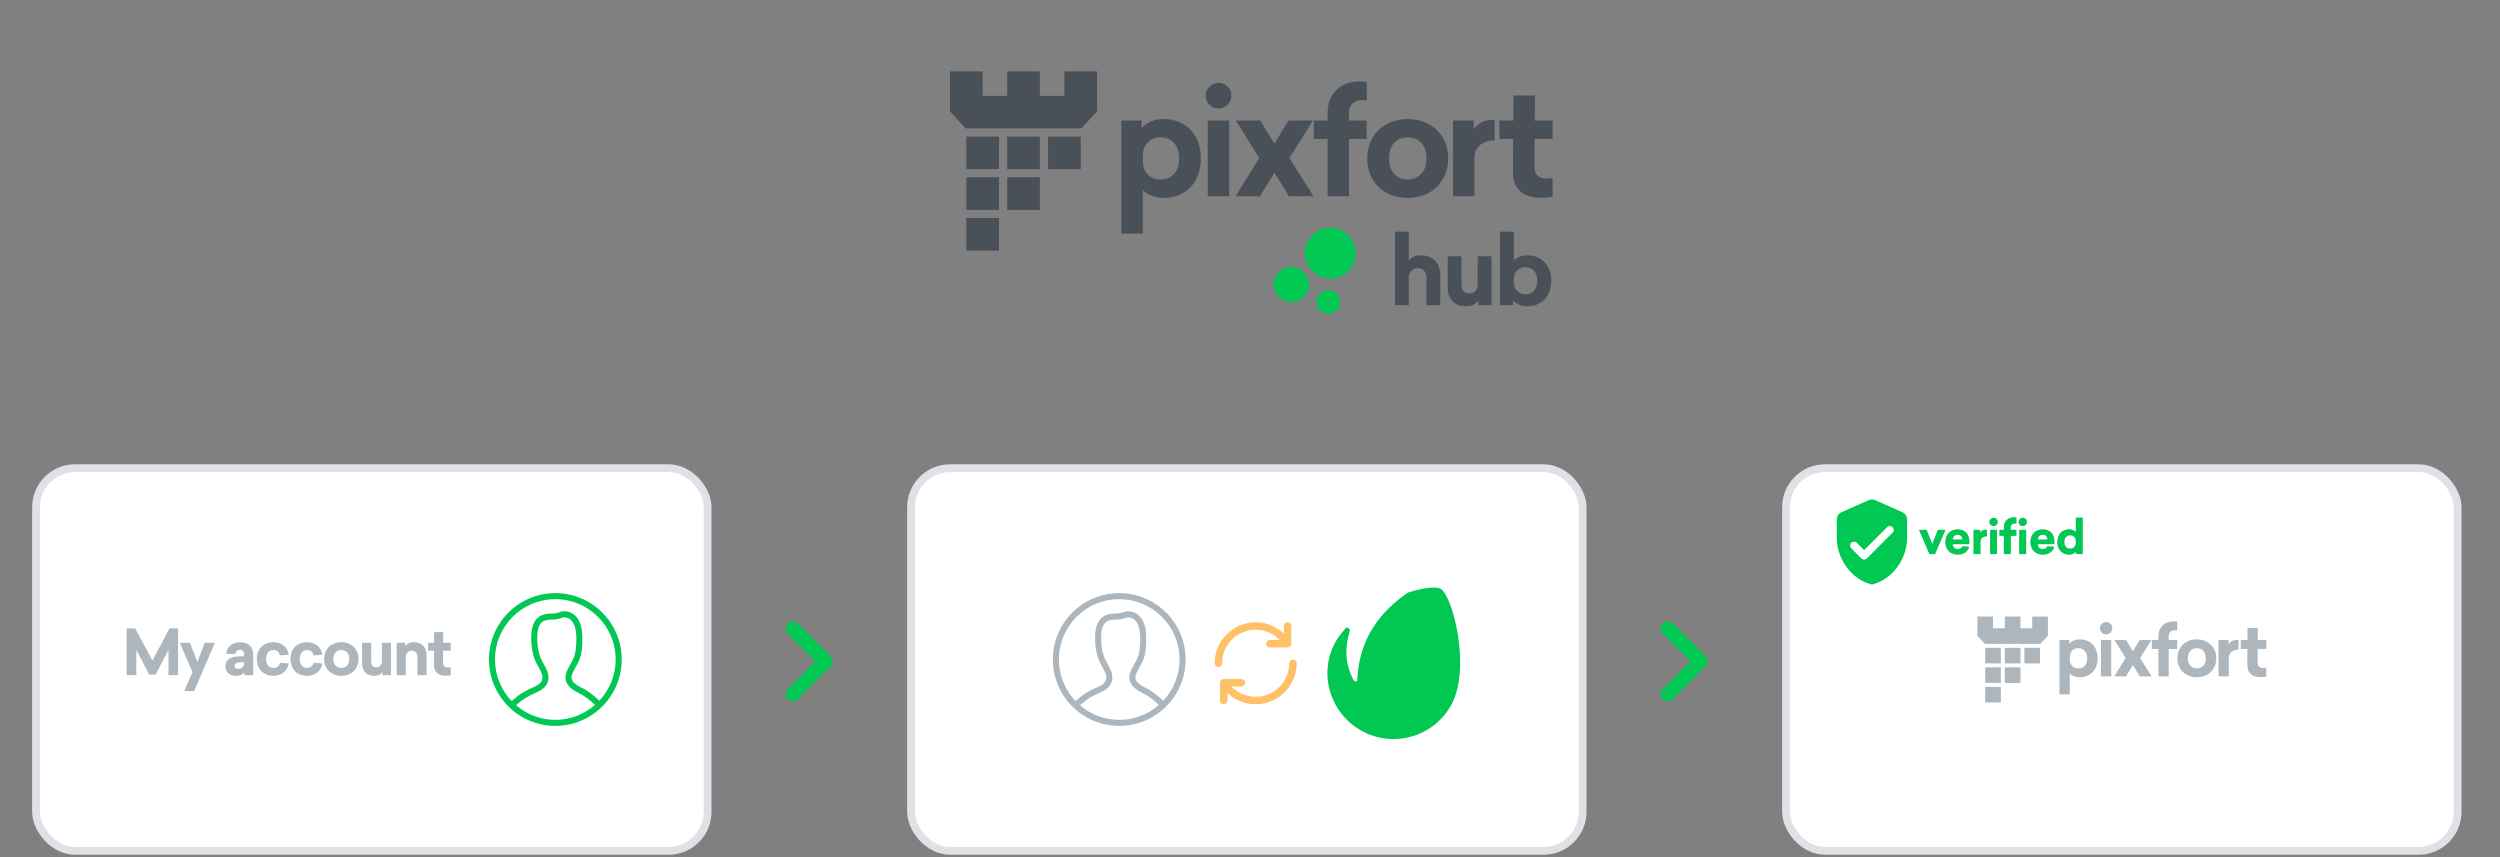 <?xml version="1.0" encoding="UTF-8"?>
<svg width="700px" height="240px" viewBox="0 0 700 240" version="1.1" xmlns="http://www.w3.org/2000/svg" xmlns:xlink="http://www.w3.org/1999/xlink">
    <rect x="0" y="0" width="700" height="240" fill="#808080" stroke="none"/>
    <title>Artboard</title>
    <defs>
        <path d="M42.79,25.145 L45.715,18.362 L43.603,18.362 L42.029,22.35 L40.441,18.362 L38.329,18.362 L41.255,25.145 L42.79,25.145 Z M49.213,25.289 C49.606,25.289 49.98,25.234 50.334,25.125 C50.689,25.016 51.003,24.863 51.279,24.666 C51.554,24.469 51.784,24.237 51.968,23.971 C52.151,23.704 52.274,23.409 52.335,23.085 L52.335,23.085 L50.407,22.993 C50.337,23.229 50.194,23.413 49.98,23.544 C49.766,23.675 49.493,23.741 49.16,23.741 C48.723,23.741 48.382,23.616 48.137,23.367 C47.892,23.118 47.761,22.783 47.743,22.363 L47.743,22.363 L52.401,22.363 L52.401,21.603 C52.401,21.078 52.324,20.606 52.171,20.186 C52.018,19.766 51.799,19.412 51.515,19.123 C51.231,18.834 50.89,18.614 50.492,18.461 C50.094,18.308 49.65,18.231 49.16,18.231 C48.653,18.231 48.189,18.312 47.77,18.474 C47.35,18.635 46.987,18.869 46.681,19.176 C46.375,19.482 46.136,19.851 45.966,20.284 C45.795,20.717 45.71,21.209 45.71,21.76 C45.71,22.302 45.795,22.792 45.966,23.229 C46.136,23.667 46.375,24.038 46.681,24.344 C46.987,24.651 47.356,24.885 47.789,25.046 C48.222,25.208 48.697,25.289 49.213,25.289 Z M50.472,21.091 L47.743,21.091 C47.77,20.654 47.907,20.317 48.157,20.081 C48.406,19.845 48.736,19.727 49.147,19.727 C49.584,19.727 49.91,19.849 50.124,20.094 C50.339,20.339 50.455,20.671 50.472,21.091 L50.472,21.091 Z M55.518,25.145 L55.518,21.708 C55.518,21.235 55.679,20.857 56.003,20.573 C56.327,20.288 56.764,20.146 57.315,20.146 L57.315,20.146 L57.315,18.297 C56.79,18.297 56.386,18.38 56.101,18.546 C55.817,18.712 55.601,18.909 55.452,19.136 L55.452,19.136 L55.452,18.362 L53.602,18.362 L53.602,25.145 L55.518,25.145 Z M59.199,17.286 C59.522,17.286 59.796,17.175 60.019,16.952 C60.242,16.729 60.353,16.46 60.353,16.145 C60.353,15.821 60.242,15.548 60.019,15.325 C59.796,15.102 59.522,14.991 59.199,14.991 C59.041,14.991 58.895,15.021 58.759,15.082 C58.624,15.144 58.503,15.227 58.398,15.332 C58.294,15.437 58.21,15.559 58.149,15.699 C58.088,15.839 58.057,15.988 58.057,16.145 C58.057,16.46 58.167,16.729 58.385,16.952 C58.604,17.175 58.875,17.286 59.199,17.286 Z M60.156,25.145 L60.156,18.362 L58.241,18.362 L58.241,25.145 L60.156,25.145 Z M63.995,25.145 L63.995,20.015 L65.569,20.015 L65.569,18.362 L63.995,18.362 L63.995,17.614 C63.995,17.291 64.102,17.031 64.316,16.834 C64.531,16.637 64.804,16.539 65.136,16.539 C65.233,16.539 65.316,16.541 65.386,16.545 C65.456,16.55 65.521,16.556 65.582,16.565 L65.582,16.565 L65.582,14.912 C65.486,14.894 65.388,14.883 65.287,14.879 C65.187,14.875 65.062,14.873 64.913,14.873 C64.485,14.873 64.098,14.938 63.752,15.069 C63.407,15.201 63.112,15.389 62.867,15.633 C62.622,15.878 62.432,16.171 62.296,16.512 C62.16,16.854 62.093,17.238 62.093,17.667 L62.093,17.667 L62.093,18.362 L60.86,18.362 L60.86,20.015 L62.093,20.015 L62.093,25.145 L63.995,25.145 Z M67.361,17.286 C67.685,17.286 67.958,17.175 68.181,16.952 C68.404,16.729 68.516,16.46 68.516,16.145 C68.516,15.821 68.404,15.548 68.181,15.325 C67.958,15.102 67.685,14.991 67.361,14.991 C67.204,14.991 67.057,15.021 66.922,15.082 C66.786,15.144 66.666,15.227 66.561,15.332 C66.456,15.437 66.373,15.559 66.312,15.699 C66.25,15.839 66.22,15.988 66.22,16.145 C66.22,16.46 66.329,16.729 66.548,16.952 C66.767,17.175 67.038,17.286 67.361,17.286 Z M68.319,25.145 L68.319,18.362 L66.404,18.362 L66.404,25.145 L68.319,25.145 Z M73.036,25.289 C73.43,25.289 73.804,25.234 74.158,25.125 C74.512,25.016 74.827,24.863 75.103,24.666 C75.378,24.469 75.608,24.237 75.791,23.971 C75.975,23.704 76.098,23.409 76.159,23.085 L76.159,23.085 L74.23,22.993 C74.16,23.229 74.018,23.413 73.804,23.544 C73.59,23.675 73.316,23.741 72.984,23.741 C72.547,23.741 72.206,23.616 71.961,23.367 C71.716,23.118 71.585,22.783 71.567,22.363 L71.567,22.363 L76.224,22.363 L76.224,21.603 C76.224,21.078 76.148,20.606 75.995,20.186 C75.842,19.766 75.623,19.412 75.339,19.123 C75.055,18.834 74.713,18.614 74.316,18.461 C73.918,18.308 73.474,18.231 72.984,18.231 C72.477,18.231 72.013,18.312 71.593,18.474 C71.174,18.635 70.811,18.869 70.504,19.176 C70.198,19.482 69.96,19.851 69.789,20.284 C69.619,20.717 69.534,21.209 69.534,21.76 C69.534,22.302 69.619,22.792 69.789,23.229 C69.96,23.667 70.198,24.038 70.504,24.344 C70.811,24.651 71.18,24.885 71.613,25.046 C72.046,25.208 72.52,25.289 73.036,25.289 Z M74.296,21.091 L71.567,21.091 C71.593,20.654 71.731,20.317 71.98,20.081 C72.23,19.845 72.56,19.727 72.971,19.727 C73.408,19.727 73.734,19.849 73.948,20.094 C74.162,20.339 74.278,20.671 74.296,21.091 L74.296,21.091 Z M80.325,25.289 C80.806,25.289 81.22,25.206 81.565,25.04 C81.91,24.874 82.171,24.677 82.346,24.449 L82.346,24.449 L82.346,25.145 L84.143,25.145 L84.143,14.951 L82.241,14.951 L82.241,18.953 C82.066,18.751 81.814,18.581 81.486,18.441 C81.158,18.301 80.771,18.231 80.325,18.231 C79.844,18.231 79.405,18.314 79.007,18.48 C78.609,18.646 78.266,18.885 77.977,19.195 C77.688,19.506 77.463,19.877 77.301,20.31 C77.14,20.743 77.059,21.226 77.059,21.76 C77.059,22.294 77.14,22.777 77.301,23.21 C77.463,23.643 77.688,24.014 77.977,24.325 C78.266,24.635 78.609,24.874 79.007,25.04 C79.405,25.206 79.844,25.289 80.325,25.289 Z M80.64,23.636 C80.159,23.636 79.766,23.474 79.459,23.151 C79.153,22.827 79,22.363 79,21.76 C79,21.157 79.153,20.691 79.459,20.363 C79.766,20.035 80.159,19.871 80.64,19.871 C81.112,19.871 81.497,20.022 81.795,20.323 C82.092,20.625 82.241,21.052 82.241,21.603 L82.241,21.603 L82.241,21.904 C82.241,22.455 82.092,22.882 81.795,23.183 C81.497,23.485 81.112,23.636 80.64,23.636 Z" id="path-1"></path>
    </defs>
    <g id="Artboard" stroke="none" stroke-width="1" fill="none" fill-rule="evenodd">
        <g id="Group-2" transform="translate(499, 130)"></g>
        <g id="pf-hub" transform="translate(266, 20)" fill-rule="nonzero">
            <g id="Group" transform="translate(90.42, 43.32)">
                <path d="M38.028,22.142 L38.028,14.536 C38.028,13.706 38.258,13.039 38.717,12.535 C39.177,12.032 39.795,11.78 40.572,11.78 C41.314,11.78 41.902,12.014 42.335,12.482 C42.768,12.95 42.984,13.626 42.984,14.509 L42.984,14.509 L42.984,22.142 L46.853,22.142 L46.853,13.767 C46.853,12.884 46.721,12.093 46.456,11.396 C46.191,10.698 45.824,10.11 45.356,9.633 C44.888,9.156 44.327,8.794 43.673,8.547 C43.019,8.299 42.295,8.176 41.5,8.176 C40.599,8.176 39.87,8.321 39.314,8.613 C38.757,8.904 38.329,9.236 38.028,9.607 L38.028,9.607 L38.028,1.55 L34.159,1.55 L34.159,22.142 L38.028,22.142 Z M53.993,22.433 C54.965,22.433 55.734,22.261 56.299,21.916 C56.864,21.572 57.28,21.188 57.545,20.764 L57.545,20.764 L57.545,22.142 L61.202,22.142 L61.202,8.441 L57.333,8.441 L57.333,16.179 C57.333,16.956 57.129,17.592 56.723,18.087 C56.317,18.582 55.742,18.829 55,18.829 C54.241,18.829 53.684,18.608 53.331,18.167 C52.977,17.725 52.801,17.08 52.801,16.232 L52.801,16.232 L52.801,8.441 L48.932,8.441 L48.932,17.054 C48.932,18.732 49.378,20.048 50.27,21.002 C51.162,21.956 52.403,22.433 53.993,22.433 Z M71.31,22.433 C72.282,22.433 73.174,22.265 73.987,21.93 C74.799,21.594 75.497,21.113 76.08,20.485 C76.663,19.858 77.118,19.107 77.445,18.233 C77.772,17.358 77.935,16.382 77.935,15.304 C77.935,14.227 77.772,13.251 77.445,12.376 C77.118,11.502 76.663,10.751 76.08,10.123 C75.497,9.496 74.799,9.015 73.987,8.679 C73.174,8.344 72.282,8.176 71.31,8.176 C70.427,8.176 69.654,8.317 68.991,8.6 C68.329,8.882 67.821,9.227 67.467,9.633 L67.467,9.633 L67.467,1.55 L63.598,1.55 L63.598,22.142 L67.255,22.142 L67.255,20.737 C67.609,21.197 68.134,21.594 68.832,21.93 C69.53,22.265 70.356,22.433 71.31,22.433 Z M70.7,19.094 C69.746,19.094 68.969,18.789 68.368,18.18 C67.768,17.57 67.467,16.709 67.467,15.596 L67.467,15.596 L67.467,14.986 C67.467,13.873 67.768,13.012 68.368,12.403 C68.969,11.793 69.746,11.488 70.7,11.488 C71.672,11.488 72.467,11.82 73.086,12.482 C73.704,13.145 74.013,14.085 74.013,15.304 C74.013,16.524 73.704,17.46 73.086,18.114 C72.467,18.767 71.672,19.094 70.7,19.094 Z" id="Shape" fill="#495057"></path>
                <g transform="translate(0.233, 0.456)" fill="#00C853" id="Oval">
                    <circle cx="4.925" cy="15.869" r="4.925"></circle>
                    <circle cx="15.322" cy="20.794" r="3.283"></circle>
                    <circle cx="15.869" cy="7.114" r="7.114"></circle>
                </g>
            </g>
            <path d="M4.576,41.04 L13.728,41.04 L13.728,50.16 L4.576,50.16 L4.576,41.04 Z M4.576,29.64 L13.728,29.64 L13.728,38.76 L4.576,38.76 L4.576,29.64 Z M16.016,29.64 L25.168,29.64 L25.168,38.76 L16.016,38.76 L16.016,29.64 Z M4.576,18.24 L13.728,18.24 L13.728,27.36 L4.576,27.36 L4.576,18.24 Z M16.016,18.24 L25.168,18.24 L25.168,27.36 L16.016,27.36 L16.016,18.24 Z M27.455,18.24 L36.607,18.24 L36.607,27.36 L27.455,27.36 L27.455,18.24 Z M0,0 L9.152,0 L9.152,6.84 L16.016,6.84 L16.016,0 L25.168,0 L25.168,6.84 L32.031,6.84 L32.031,0 L41.183,0 L41.183,11.188 L36.771,15.96 L4.412,15.96 L0,11.19 L0,0 Z M59.946,13.332 C61.456,13.332 62.843,13.599 64.105,14.132 C65.368,14.666 66.453,15.411 67.359,16.369 C68.265,17.326 68.972,18.482 69.48,19.837 C69.988,21.191 70.242,22.703 70.242,24.372 C70.242,26.041 69.988,27.552 69.48,28.907 C68.972,30.261 68.265,31.424 67.359,32.395 C66.453,33.366 65.368,34.112 64.105,34.632 C62.843,35.152 61.456,35.411 59.946,35.411 C58.573,35.411 57.372,35.193 56.342,34.755 C55.313,34.317 54.524,33.784 53.974,33.154 L53.974,45.425 L47.962,45.425 L47.962,13.742 L53.645,13.742 L53.645,15.958 C54.194,15.22 55.011,14.597 56.095,14.091 C57.18,13.585 58.463,13.332 59.946,13.332 Z M58.999,18.462 C57.516,18.462 56.308,18.934 55.375,19.878 C54.441,20.822 53.974,22.156 53.974,23.879 L53.974,24.864 C53.974,26.588 54.441,27.922 55.375,28.866 C56.308,29.809 57.516,30.281 58.999,30.281 C60.509,30.281 61.744,29.768 62.705,28.742 C63.666,27.716 64.147,26.26 64.147,24.372 C64.147,22.484 63.666,21.027 62.705,20.001 C61.744,18.975 60.509,18.462 58.999,18.462 Z M75.165,3.195 C76.181,3.195 77.039,3.544 77.739,4.242 C78.44,4.939 78.79,5.794 78.79,6.807 C78.79,7.792 78.44,8.633 77.739,9.331 C77.039,10.028 76.181,10.377 75.165,10.377 C74.15,10.377 73.298,10.028 72.612,9.331 C71.926,8.633 71.583,7.792 71.583,6.807 C71.583,6.314 71.679,5.849 71.871,5.411 C72.063,4.973 72.324,4.59 72.653,4.262 C72.983,3.934 73.36,3.674 73.786,3.482 C74.211,3.291 74.671,3.195 75.165,3.195 Z M72.159,34.96 L72.159,13.742 L78.172,13.742 L78.172,34.96 L72.159,34.96 Z M101.784,34.96 L94.906,34.96 L90.829,28.353 L86.793,34.96 L79.956,34.96 L86.587,24.249 L80.039,13.742 L86.875,13.742 L90.829,20.227 L94.782,13.742 L101.619,13.742 L95.03,24.249 L101.784,34.96 Z M114.596,2.826 C115.063,2.826 115.454,2.833 115.77,2.846 C116.086,2.86 116.394,2.894 116.696,2.949 L116.696,8.12 C116.504,8.092 116.298,8.072 116.079,8.058 C115.859,8.045 115.598,8.038 115.296,8.038 C114.253,8.038 113.395,8.346 112.722,8.961 C112.05,9.577 111.713,10.391 111.713,11.403 L111.713,13.742 L116.655,13.742 L116.655,18.913 L111.713,18.913 L111.713,34.96 L105.742,34.96 L105.742,18.913 L101.87,18.913 L101.87,13.742 L105.742,13.742 L105.742,11.567 C105.742,10.227 105.954,9.023 106.38,7.956 C106.806,6.889 107.403,5.972 108.172,5.206 C108.94,4.44 109.867,3.852 110.951,3.441 C112.036,3.031 113.251,2.826 114.596,2.826 Z M128.164,13.332 C129.784,13.332 131.287,13.592 132.673,14.112 C134.06,14.632 135.254,15.377 136.256,16.348 C137.258,17.32 138.048,18.482 138.624,19.837 C139.201,21.191 139.489,22.703 139.489,24.372 C139.489,26.041 139.201,27.552 138.624,28.907 C138.048,30.261 137.258,31.424 136.256,32.395 C135.254,33.366 134.06,34.112 132.673,34.632 C131.287,35.152 129.784,35.411 128.164,35.411 C126.544,35.411 125.041,35.152 123.654,34.632 C122.268,34.112 121.066,33.366 120.051,32.395 C119.035,31.424 118.245,30.261 117.683,28.907 C117.12,27.552 116.838,26.041 116.838,24.372 C116.838,22.703 117.12,21.191 117.683,19.837 C118.245,18.482 119.035,17.32 120.051,16.348 C121.066,15.377 122.268,14.632 123.654,14.112 C125.041,13.592 126.544,13.332 128.164,13.332 Z M128.164,18.462 C126.599,18.462 125.336,18.975 124.375,20.001 C123.414,21.027 122.933,22.484 122.933,24.372 C122.933,26.232 123.414,27.675 124.375,28.701 C125.336,29.727 126.599,30.24 128.164,30.24 C129.729,30.24 130.992,29.727 131.953,28.701 C132.913,27.675 133.394,26.232 133.394,24.372 C133.394,22.484 132.913,21.027 131.953,20.001 C130.992,18.975 129.729,18.462 128.164,18.462 Z M152.489,19.324 C150.76,19.324 149.387,19.768 148.371,20.658 C147.355,21.547 146.847,22.73 146.847,24.208 L146.847,34.96 L140.834,34.96 L140.834,13.742 L146.641,13.742 L146.641,16.164 C147.108,15.452 147.787,14.837 148.68,14.317 C149.572,13.797 150.842,13.537 152.489,13.537 L152.489,19.324 Z M163.654,26.793 C163.654,27.97 163.977,28.797 164.622,29.276 C165.267,29.755 166.016,29.994 166.867,29.994 C167.306,29.994 167.67,29.974 167.958,29.933 C168.246,29.892 168.5,29.844 168.72,29.789 L168.72,35.124 C168.281,35.179 167.821,35.234 167.34,35.288 C166.86,35.343 166.208,35.37 165.384,35.37 C164.231,35.37 163.174,35.227 162.213,34.939 C161.252,34.652 160.435,34.221 159.763,33.647 C159.09,33.072 158.568,32.333 158.198,31.431 C157.827,30.528 157.642,29.461 157.642,28.229 L157.683,18.913 L153.812,18.913 L153.812,13.742 L157.724,13.742 L157.765,6.724 L163.778,6.724 L163.737,13.742 L168.72,13.742 L168.72,18.913 L163.696,18.913 L163.654,26.793 Z" id="Shape" fill="#495057"></path>
        </g>
        <g id="how-1" transform="translate(9, 130)" fill-rule="nonzero">
            <g id="envato-card" fill="#FFFFFF" stroke="#DEE2E6" stroke-width="2.186">
                <rect id="Rectangle" x="1.093" y="1.093" width="188.039" height="107.138" rx="10.932"></rect>
            </g>
            <path d="M29.168,59.035 L29.168,51.969 L32.789,58.895 L34.573,58.895 L38.176,51.969 L38.176,59.035 L40.852,59.035 L40.852,45.951 L38.474,45.951 L33.681,54.942 L28.853,45.951 L26.457,45.951 L26.457,59.035 L29.168,59.035 Z M45.373,63.496 L51.163,49.992 L48.329,49.992 L46.265,55.38 L44.183,49.992 L41.367,49.992 L44.901,58.231 L42.592,63.496 L45.373,63.496 Z M57.125,59.228 C57.65,59.228 58.102,59.14 58.481,58.965 C58.86,58.79 59.177,58.569 59.434,58.301 L59.434,58.301 L59.434,59.035 L61.9,59.035 L61.9,53.455 C61.9,52.254 61.58,51.348 60.938,50.735 C60.297,50.123 59.364,49.817 58.14,49.817 C57.556,49.817 57.032,49.91 56.565,50.097 C56.099,50.284 55.702,50.531 55.376,50.84 C55.049,51.149 54.799,51.496 54.624,51.881 C54.449,52.266 54.361,52.657 54.361,53.053 L54.361,53.053 L56.915,53.158 C56.915,52.855 57.014,52.581 57.212,52.336 C57.411,52.091 57.731,51.969 58.175,51.969 C58.956,51.969 59.346,52.435 59.346,53.368 L59.346,53.368 L59.346,53.718 L57.737,53.805 C57.259,53.829 56.801,53.89 56.364,53.989 C55.927,54.088 55.542,54.243 55.21,54.452 C54.877,54.662 54.612,54.939 54.414,55.283 C54.216,55.627 54.116,56.05 54.116,56.552 C54.116,57.426 54.39,58.091 54.939,58.546 C55.487,59 56.215,59.228 57.125,59.228 Z M57.72,57.251 C57.417,57.251 57.166,57.19 56.968,57.068 C56.769,56.945 56.67,56.732 56.67,56.429 C56.67,56.103 56.793,55.869 57.038,55.729 C57.282,55.589 57.597,55.508 57.982,55.485 L57.982,55.485 L59.346,55.397 L59.346,55.782 C59.346,56.272 59.192,56.639 58.883,56.884 C58.574,57.129 58.186,57.251 57.72,57.251 Z M67.558,59.228 C68.117,59.228 68.636,59.149 69.114,58.992 C69.593,58.834 70.021,58.607 70.4,58.309 C70.779,58.012 71.091,57.651 71.336,57.225 C71.581,56.799 71.75,56.318 71.843,55.782 L71.843,55.782 L69.359,55.554 C69.289,56.009 69.097,56.368 68.782,56.63 C68.467,56.893 68.059,57.024 67.558,57.024 C66.963,57.024 66.473,56.808 66.088,56.377 C65.704,55.945 65.511,55.327 65.511,54.522 C65.511,53.718 65.704,53.097 66.088,52.66 C66.473,52.222 66.963,52.004 67.558,52.004 C68.047,52.004 68.453,52.141 68.773,52.415 C69.094,52.689 69.284,53.059 69.342,53.525 L69.342,53.525 L71.843,53.315 C71.762,52.767 71.595,52.278 71.345,51.846 C71.094,51.415 70.779,51.047 70.4,50.744 C70.021,50.441 69.59,50.211 69.106,50.053 C68.622,49.896 68.106,49.817 67.558,49.817 C66.893,49.817 66.275,49.922 65.704,50.132 C65.132,50.342 64.642,50.648 64.234,51.05 C63.826,51.453 63.505,51.945 63.272,52.528 C63.039,53.111 62.922,53.776 62.922,54.522 C62.922,55.257 63.039,55.916 63.272,56.499 C63.505,57.082 63.829,57.575 64.243,57.977 C64.657,58.379 65.147,58.688 65.712,58.904 C66.278,59.12 66.893,59.228 67.558,59.228 Z M76.976,59.228 C77.536,59.228 78.055,59.149 78.533,58.992 C79.011,58.834 79.439,58.607 79.818,58.309 C80.197,58.012 80.509,57.651 80.754,57.225 C80.999,56.799 81.168,56.318 81.261,55.782 L81.261,55.782 L78.778,55.554 C78.708,56.009 78.515,56.368 78.2,56.63 C77.885,56.893 77.477,57.024 76.976,57.024 C76.381,57.024 75.891,56.808 75.507,56.377 C75.122,55.945 74.929,55.327 74.929,54.522 C74.929,53.718 75.122,53.097 75.507,52.66 C75.891,52.222 76.381,52.004 76.976,52.004 C77.466,52.004 77.871,52.141 78.192,52.415 C78.512,52.689 78.702,53.059 78.76,53.525 L78.76,53.525 L81.261,53.315 C81.18,52.767 81.014,52.278 80.763,51.846 C80.512,51.415 80.197,51.047 79.818,50.744 C79.439,50.441 79.008,50.211 78.524,50.053 C78.04,49.896 77.524,49.817 76.976,49.817 C76.311,49.817 75.693,49.922 75.122,50.132 C74.55,50.342 74.061,50.648 73.652,51.05 C73.244,51.453 72.924,51.945 72.69,52.528 C72.457,53.111 72.341,53.776 72.341,54.522 C72.341,55.257 72.457,55.916 72.69,56.499 C72.924,57.082 73.247,57.575 73.661,57.977 C74.075,58.379 74.565,58.688 75.13,58.904 C75.696,59.12 76.311,59.228 76.976,59.228 Z M86.569,59.228 C87.257,59.228 87.895,59.117 88.484,58.895 C89.073,58.674 89.581,58.356 90.006,57.942 C90.432,57.528 90.767,57.033 91.012,56.455 C91.257,55.878 91.379,55.234 91.379,54.522 C91.379,53.811 91.257,53.167 91.012,52.59 C90.767,52.012 90.432,51.517 90.006,51.103 C89.581,50.689 89.073,50.371 88.484,50.149 C87.895,49.928 87.257,49.817 86.569,49.817 C85.881,49.817 85.242,49.928 84.654,50.149 C84.065,50.371 83.555,50.689 83.123,51.103 C82.692,51.517 82.356,52.012 82.117,52.59 C81.878,53.167 81.759,53.811 81.759,54.522 C81.759,55.234 81.878,55.878 82.117,56.455 C82.356,57.033 82.692,57.528 83.123,57.942 C83.555,58.356 84.065,58.674 84.654,58.895 C85.242,59.117 85.881,59.228 86.569,59.228 Z M86.569,57.024 C85.904,57.024 85.368,56.805 84.96,56.368 C84.552,55.931 84.347,55.315 84.347,54.522 C84.347,53.718 84.552,53.097 84.96,52.66 C85.368,52.222 85.904,52.004 86.569,52.004 C87.234,52.004 87.77,52.222 88.178,52.66 C88.586,53.097 88.79,53.718 88.79,54.522 C88.79,55.315 88.586,55.931 88.178,56.368 C87.77,56.805 87.234,57.024 86.569,57.024 Z M95.725,59.228 C96.366,59.228 96.873,59.114 97.247,58.887 C97.62,58.659 97.894,58.406 98.069,58.126 L98.069,58.126 L98.069,59.035 L100.483,59.035 L100.483,49.992 L97.929,49.992 L97.929,55.1 C97.929,55.613 97.795,56.033 97.526,56.359 C97.258,56.686 96.879,56.849 96.389,56.849 C95.888,56.849 95.521,56.703 95.287,56.412 C95.054,56.12 94.938,55.694 94.938,55.135 L94.938,55.135 L94.938,49.992 L92.384,49.992 L92.384,55.677 C92.384,56.785 92.678,57.654 93.267,58.283 C93.856,58.913 94.675,59.228 95.725,59.228 Z M104.618,59.035 L104.618,54.015 C104.618,53.467 104.77,53.027 105.073,52.695 C105.376,52.362 105.784,52.196 106.297,52.196 C106.787,52.196 107.175,52.351 107.461,52.66 C107.746,52.969 107.889,53.415 107.889,53.998 L107.889,53.998 L107.889,59.035 L110.443,59.035 L110.443,53.508 C110.443,52.925 110.356,52.403 110.181,51.942 C110.006,51.482 109.764,51.094 109.455,50.779 C109.146,50.464 108.775,50.225 108.344,50.062 C107.912,49.899 107.434,49.817 106.91,49.817 C106.292,49.817 105.781,49.922 105.379,50.132 C104.977,50.342 104.676,50.604 104.478,50.919 L104.478,50.919 L104.478,49.992 L102.064,49.992 L102.064,59.035 L104.618,59.035 Z M115.786,59.21 C116.135,59.21 116.412,59.199 116.616,59.175 C116.82,59.152 117.016,59.129 117.202,59.105 L117.202,59.105 L117.202,56.831 C117.109,56.855 117.001,56.875 116.879,56.893 C116.756,56.91 116.602,56.919 116.415,56.919 C116.054,56.919 115.736,56.817 115.462,56.613 C115.188,56.409 115.051,56.056 115.051,55.554 L115.051,55.554 L115.068,52.196 L117.202,52.196 L117.202,49.992 L115.086,49.992 L115.103,47.001 L112.55,47.001 L112.532,49.992 L110.87,49.992 L110.87,52.196 L112.515,52.196 L112.497,56.167 C112.497,56.691 112.576,57.146 112.733,57.531 C112.891,57.916 113.112,58.231 113.398,58.476 C113.684,58.721 114.031,58.904 114.439,59.027 C114.847,59.149 115.296,59.21 115.786,59.21 Z" id="Myaccount" fill="#ADB5BD"></path>
            <path d="M146.495,36.077 C136.231,36.077 127.91,44.398 127.91,54.662 C127.91,64.926 136.231,73.248 146.495,73.248 C156.76,73.248 165.08,64.927 165.08,54.662 C165.08,44.398 156.76,36.077 146.495,36.077 M146.495,71.559 C142.288,71.559 138.451,70.013 135.494,67.47 C137.771,65.478 138.859,64.933 141.372,63.823 C144.285,62.535 145.275,60.259 144.091,57.568 C143.879,57.086 143.631,56.639 143.37,56.166 C142.472,54.545 141.427,52.71 141.427,48.512 C141.427,43.548 143.784,43.509 145.656,43.478 C146.984,43.455 147.633,43.228 148.153,43.043 C148.499,42.92 148.709,42.847 149.092,42.847 C150.657,42.847 152.382,44.391 152.382,48.724 C152.382,53.096 151.727,54.17 150.729,55.951 C150.468,56.419 150.183,56.928 149.883,57.538 C149.302,58.718 149.183,59.825 149.532,60.826 C149.98,62.11 151.147,63.16 153.2,64.131 C154.884,64.928 156.649,66.481 157.597,67.381 C154.627,69.974 150.75,71.559 146.495,71.559 M158.814,66.202 C157.805,65.236 155.86,63.518 153.924,62.602 C152.327,61.848 151.412,61.083 151.126,60.267 C150.929,59.701 151.017,59.053 151.397,58.284 C151.684,57.704 151.954,57.221 152.203,56.777 C153.257,54.894 154.071,53.536 154.071,48.723 C154.071,41.52 149.913,41.156 149.091,41.156 C148.416,41.156 147.995,41.305 147.586,41.449 C147.14,41.609 146.678,41.772 145.626,41.79 C143.723,41.822 139.736,41.888 139.736,48.512 C139.736,53.148 140.943,55.276 141.89,56.986 C142.133,57.423 142.363,57.839 142.544,58.252 C143.351,60.082 142.762,61.363 140.689,62.277 C138.071,63.435 136.837,64.036 134.265,66.3 C131.381,63.268 129.599,59.176 129.599,54.663 C129.599,45.333 137.163,37.767 146.494,37.767 C155.825,37.767 163.391,45.332 163.391,54.662 C163.391,59.129 161.645,63.18 158.814,66.202" id="Shape" fill="#00C853"></path>
        </g>
        <g id="how-2" transform="translate(254, 130)" fill-rule="nonzero">
            <g id="envato-card">
                <rect id="Rectangle" stroke="#DEE2E6" stroke-width="2.186" fill="#FFFFFF" x="1.093" y="1.093" width="188.039" height="107.138" rx="10.932"></rect>
                <path d="M59.381,36.077 C49.116,36.077 40.796,44.398 40.796,54.662 C40.796,64.926 49.116,73.248 59.381,73.248 C69.645,73.248 77.966,64.927 77.966,54.662 C77.966,44.398 69.645,36.077 59.381,36.077 M59.381,71.559 C55.174,71.559 51.337,70.013 48.379,67.47 C50.657,65.478 51.745,64.933 54.258,63.823 C57.17,62.535 58.161,60.259 56.977,57.568 C56.765,57.086 56.517,56.639 56.255,56.166 C55.358,54.545 54.313,52.71 54.313,48.512 C54.313,43.548 56.67,43.509 58.541,43.478 C59.87,43.455 60.519,43.228 61.038,43.043 C61.385,42.92 61.595,42.847 61.977,42.847 C63.543,42.847 65.268,44.391 65.268,48.724 C65.268,53.096 64.613,54.17 63.615,55.951 C63.354,56.419 63.068,56.928 62.769,57.538 C62.187,58.718 62.069,59.825 62.418,60.826 C62.866,62.11 64.033,63.16 66.086,64.131 C67.769,64.928 69.535,66.481 70.483,67.381 C67.512,69.974 63.636,71.559 59.381,71.559 M71.7,66.202 C70.69,65.236 68.746,63.518 66.809,62.602 C65.212,61.848 64.297,61.083 64.012,60.267 C63.815,59.701 63.903,59.053 64.283,58.284 C64.569,57.704 64.839,57.221 65.089,56.777 C66.143,54.894 66.957,53.536 66.957,48.723 C66.957,41.52 62.798,41.156 61.976,41.156 C61.302,41.156 60.881,41.305 60.472,41.449 C60.026,41.609 59.563,41.772 58.512,41.79 C56.608,41.822 52.621,41.888 52.621,48.512 C52.621,53.148 53.828,55.276 54.776,56.986 C55.019,57.423 55.248,57.839 55.43,58.252 C56.237,60.082 55.647,61.363 53.575,62.277 C50.956,63.435 49.723,64.036 47.151,66.3 C44.267,63.268 42.485,59.176 42.485,54.663 C42.485,45.333 50.049,37.767 59.38,37.767 C68.711,37.767 76.277,45.332 76.277,54.662 C76.277,59.129 74.531,63.18 71.7,66.202" id="Shape" fill="#ADB5BD"></path>
                <path d="M149.358,34.831 C148.118,34.14 144.554,34.568 140.271,35.894 C132.778,41.015 126.453,48.561 126.013,60.675 C125.934,60.964 125.194,60.635 125.047,60.545 C123.023,56.667 122.221,52.585 123.912,46.696 C124.225,46.172 123.197,45.526 123.012,45.711 C122.642,46.081 121.094,47.727 120.069,49.508 C114.979,58.337 118.306,69.651 127.211,74.601 C136.116,79.557 147.356,76.356 152.311,67.454 C158.044,57.178 152.721,36.71 149.358,34.831 Z" id="logo" fill="#00C853"></path>
            </g>
            <g id="sync" transform="translate(86.367, 44.73)" stroke="#FFC168" stroke-linecap="round" stroke-width="1.093">
                <path d="M21.653,10.491 C21.378,10.491 21.155,10.713 21.155,10.987 C21.155,16.477 16.706,20.926 11.217,20.926 C7.965,20.926 5.083,19.363 3.268,16.95 L7.241,16.95 C7.515,16.95 7.738,16.728 7.738,16.453 C7.738,16.179 7.515,15.957 7.241,15.957 L2.272,15.957 C1.997,15.957 1.774,16.179 1.774,16.453 L1.774,21.424 C1.774,21.697 1.997,21.919 2.272,21.919 C2.546,21.919 2.768,21.697 2.768,21.424 L2.768,17.911 C4.772,20.355 7.808,21.919 11.217,21.919 C17.254,21.919 22.149,17.024 22.149,10.986 C22.149,10.713 21.926,10.491 21.653,10.491 M11.217,1.05 C14.468,1.05 17.351,2.613 19.166,5.026 L15.193,5.026 C14.918,5.026 14.695,5.248 14.695,5.522 C14.695,5.797 14.918,6.019 15.193,6.019 L20.162,6.019 C20.436,6.019 20.659,5.797 20.659,5.522 L20.659,0.552 C20.659,0.279 20.436,0.056 20.162,0.056 C19.887,0.056 19.665,0.279 19.665,0.552 L19.665,4.066 C17.661,1.622 14.625,0.056 11.217,0.056 C5.18,0.056 0.284,4.952 0.284,10.989 C0.284,11.263 0.507,11.486 0.781,11.486 C1.055,11.486 1.278,11.264 1.278,10.989 C1.278,5.499 5.728,1.05 11.217,1.05" id="sync_icon"></path>
            </g>
        </g>
        <g id="how-3" transform="translate(499, 130)" fill-rule="nonzero">
            <rect id="Rectangle" stroke="#DEE2E6" stroke-width="2.186" fill="#FFFFFF" x="1.093" y="1.093" width="188.039" height="107.138" rx="10.932"></rect>
            <g id="verified">
                <use fill="#ADB5BD" xlink:href="#path-1"></use>
                <use fill="#00C853" xlink:href="#path-1"></use>
            </g>
            <g id="pixfort-logo-new" transform="translate(54.662, 42.637)" fill="#ADB5BD">
                <path d="M2.194,19.678 L6.582,19.678 L6.582,24.051 L2.194,24.051 L2.194,19.678 Z M2.194,14.212 L6.582,14.212 L6.582,18.585 L2.194,18.585 L2.194,14.212 Z M7.679,14.212 L12.068,14.212 L12.068,18.585 L7.679,18.585 L7.679,14.212 Z M2.194,8.746 L6.582,8.746 L6.582,13.119 L2.194,13.119 L2.194,8.746 Z M7.679,8.746 L12.068,8.746 L12.068,13.119 L7.679,13.119 L7.679,8.746 Z M13.165,8.746 L17.553,8.746 L17.553,13.119 L13.165,13.119 L13.165,8.746 Z M0,0 L4.388,0 L4.388,3.28 L7.679,3.28 L7.679,0 L12.068,0 L12.068,3.28 L15.359,3.28 L15.359,0 L19.747,0 L19.747,5.365 L17.631,7.653 L2.116,7.653 L0,5.365 L0,0 Z M28.744,6.393 C29.468,6.393 30.133,6.52 30.738,6.776 C31.344,7.032 31.864,7.39 32.298,7.849 C32.733,8.308 33.072,8.862 33.315,9.512 C33.559,10.161 33.681,10.886 33.681,11.686 C33.681,12.486 33.559,13.211 33.315,13.861 C33.072,14.51 32.733,15.068 32.298,15.533 C31.864,15.999 31.344,16.356 30.738,16.606 C30.133,16.855 29.468,16.98 28.744,16.98 C28.086,16.98 27.51,16.875 27.016,16.665 C26.522,16.455 26.144,16.199 25.88,15.897 L25.88,21.781 L22.997,21.781 L22.997,6.589 L25.722,6.589 L25.722,7.652 C25.986,7.298 26.377,6.999 26.897,6.757 C27.417,6.514 28.033,6.393 28.744,6.393 Z M28.29,8.852 C27.579,8.852 26.999,9.079 26.552,9.531 C26.104,9.984 25.88,10.623 25.88,11.45 L25.88,11.922 C25.88,12.749 26.104,13.388 26.552,13.841 C26.999,14.293 27.579,14.52 28.29,14.52 C29.014,14.52 29.606,14.274 30.067,13.782 C30.528,13.29 30.758,12.591 30.758,11.686 C30.758,10.781 30.528,10.082 30.067,9.59 C29.606,9.098 29.014,8.852 28.29,8.852 Z M36.041,1.532 C36.529,1.532 36.94,1.699 37.276,2.034 C37.611,2.368 37.779,2.778 37.779,3.264 C37.779,3.736 37.611,4.139 37.276,4.474 C36.94,4.808 36.529,4.976 36.041,4.976 C35.554,4.976 35.146,4.808 34.817,4.474 C34.488,4.139 34.323,3.736 34.323,3.264 C34.323,3.028 34.37,2.805 34.462,2.595 C34.554,2.385 34.679,2.201 34.837,2.044 C34.995,1.886 35.176,1.762 35.38,1.67 C35.584,1.578 35.804,1.532 36.041,1.532 Z M34.6,16.763 L34.6,6.589 L37.483,6.589 L37.483,16.763 L34.6,16.763 Z M48.805,16.763 L45.507,16.763 L43.552,13.595 L41.617,16.763 L38.339,16.763 L41.518,11.627 L38.378,6.589 L41.656,6.589 L43.552,9.699 L45.448,6.589 L48.726,6.589 L45.566,11.627 L48.805,16.763 Z M54.948,1.355 C55.172,1.355 55.36,1.358 55.511,1.365 C55.662,1.371 55.81,1.388 55.955,1.414 L55.955,3.893 C55.863,3.88 55.764,3.87 55.659,3.864 C55.554,3.857 55.429,3.854 55.284,3.854 C54.784,3.854 54.372,4.002 54.05,4.297 C53.727,4.592 53.566,4.982 53.566,5.468 L53.566,6.589 L55.936,6.589 L55.936,9.069 L53.566,9.069 L53.566,16.763 L50.703,16.763 L50.703,9.069 L48.846,9.069 L48.846,6.589 L50.703,6.589 L50.703,5.546 C50.703,4.904 50.805,4.326 51.009,3.815 C51.213,3.303 51.499,2.864 51.868,2.496 C52.236,2.129 52.681,1.847 53.201,1.65 C53.721,1.453 54.303,1.355 54.948,1.355 Z M61.454,6.393 C62.231,6.393 62.951,6.517 63.616,6.766 C64.281,7.016 64.854,7.373 65.334,7.839 C65.815,8.305 66.193,8.862 66.47,9.512 C66.746,10.161 66.884,10.886 66.884,11.686 C66.884,12.486 66.746,13.211 66.47,13.861 C66.193,14.51 65.815,15.068 65.334,15.533 C64.854,15.999 64.281,16.356 63.616,16.606 C62.951,16.855 62.231,16.98 61.454,16.98 C60.677,16.98 59.956,16.855 59.291,16.606 C58.627,16.356 58.051,15.999 57.564,15.533 C57.077,15.068 56.698,14.51 56.428,13.861 C56.158,13.211 56.023,12.486 56.023,11.686 C56.023,10.886 56.158,10.161 56.428,9.512 C56.698,8.862 57.077,8.305 57.564,7.839 C58.051,7.373 58.627,7.016 59.291,6.766 C59.956,6.517 60.677,6.393 61.454,6.393 Z M61.454,8.852 C60.703,8.852 60.098,9.098 59.637,9.59 C59.176,10.082 58.946,10.781 58.946,11.686 C58.946,12.578 59.176,13.27 59.637,13.762 C60.098,14.254 60.703,14.5 61.454,14.5 C62.204,14.5 62.81,14.254 63.271,13.762 C63.731,13.27 63.962,12.578 63.962,11.686 C63.962,10.781 63.731,10.082 63.271,9.59 C62.81,9.098 62.204,8.852 61.454,8.852 Z M73.118,9.266 C72.288,9.266 71.63,9.479 71.143,9.905 C70.656,10.332 70.412,10.899 70.412,11.607 L70.412,16.763 L67.529,16.763 L67.529,6.589 L70.314,6.589 L70.314,7.75 C70.537,7.409 70.863,7.114 71.291,6.865 C71.719,6.616 72.328,6.491 73.118,6.491 L73.118,9.266 Z M78.471,12.847 C78.471,13.411 78.626,13.808 78.935,14.038 C79.245,14.267 79.604,14.382 80.012,14.382 C80.222,14.382 80.397,14.372 80.535,14.353 C80.673,14.333 80.795,14.31 80.9,14.284 L80.9,16.842 C80.69,16.868 80.469,16.894 80.239,16.921 C80.008,16.947 79.696,16.96 79.301,16.96 C78.748,16.96 78.241,16.891 77.78,16.753 C77.32,16.616 76.928,16.409 76.605,16.133 C76.283,15.858 76.033,15.504 75.855,15.071 C75.677,14.638 75.588,14.126 75.588,13.536 L75.608,9.069 L73.752,9.069 L73.752,6.589 L75.628,6.589 L75.648,3.224 L78.531,3.224 L78.511,6.589 L80.9,6.589 L80.9,9.069 L78.491,9.069 L78.471,12.847 Z" id="Shape"></path>
            </g>
            <g id="verified_user-24px" transform="translate(15.305, 9.839)" fill="#00C853">
                <path d="M8.954,0.189 L1.301,3.589 C0.514,3.938 0,4.726 0,5.589 L0,10.727 C0,16.795 4.198,22.469 9.839,23.846 C15.48,22.469 19.678,16.795 19.678,10.727 L19.678,5.589 C19.678,4.726 19.165,3.938 18.377,3.589 L10.725,0.189 C10.167,-0.063 9.511,-0.063 8.954,0.189 Z M6.877,16.511 L4.045,13.679 C3.619,13.253 3.619,12.564 4.045,12.138 C4.471,11.711 5.16,11.711 5.586,12.138 L7.653,14.193 L14.081,7.765 C14.507,7.338 15.196,7.338 15.623,7.765 C16.049,8.191 16.049,8.88 15.623,9.306 L8.418,16.511 C8.003,16.937 7.303,16.937 6.877,16.511 Z" id="Shape"></path>
            </g>
        </g>
        <g id="keyboard_arrow_right-24px" transform="translate(220, 174)" fill="#00C853" fill-rule="nonzero">
            <path d="M0.585,18.925 L8.345,11.165 L0.585,3.405 C-0.195,2.625 -0.195,1.365 0.585,0.585 C1.365,-0.195 2.625,-0.195 3.405,0.585 L12.585,9.765 C13.365,10.545 13.365,11.805 12.585,12.585 L3.405,21.765 C2.625,22.545 1.365,22.545 0.585,21.765 C-0.175,20.985 -0.195,19.705 0.585,18.925 Z" id="Path"></path>
            <path d="M245.585,18.925 L253.345,11.165 L245.585,3.405 C244.805,2.625 244.805,1.365 245.585,0.585 C246.365,-0.195 247.625,-0.195 248.405,0.585 L257.585,9.765 C258.365,10.545 258.365,11.805 257.585,12.585 L248.405,21.765 C247.625,22.545 246.365,22.545 245.585,21.765 C244.825,20.985 244.805,19.705 245.585,18.925 Z" id="Path-Copy"></path>
        </g>
    </g>
</svg>